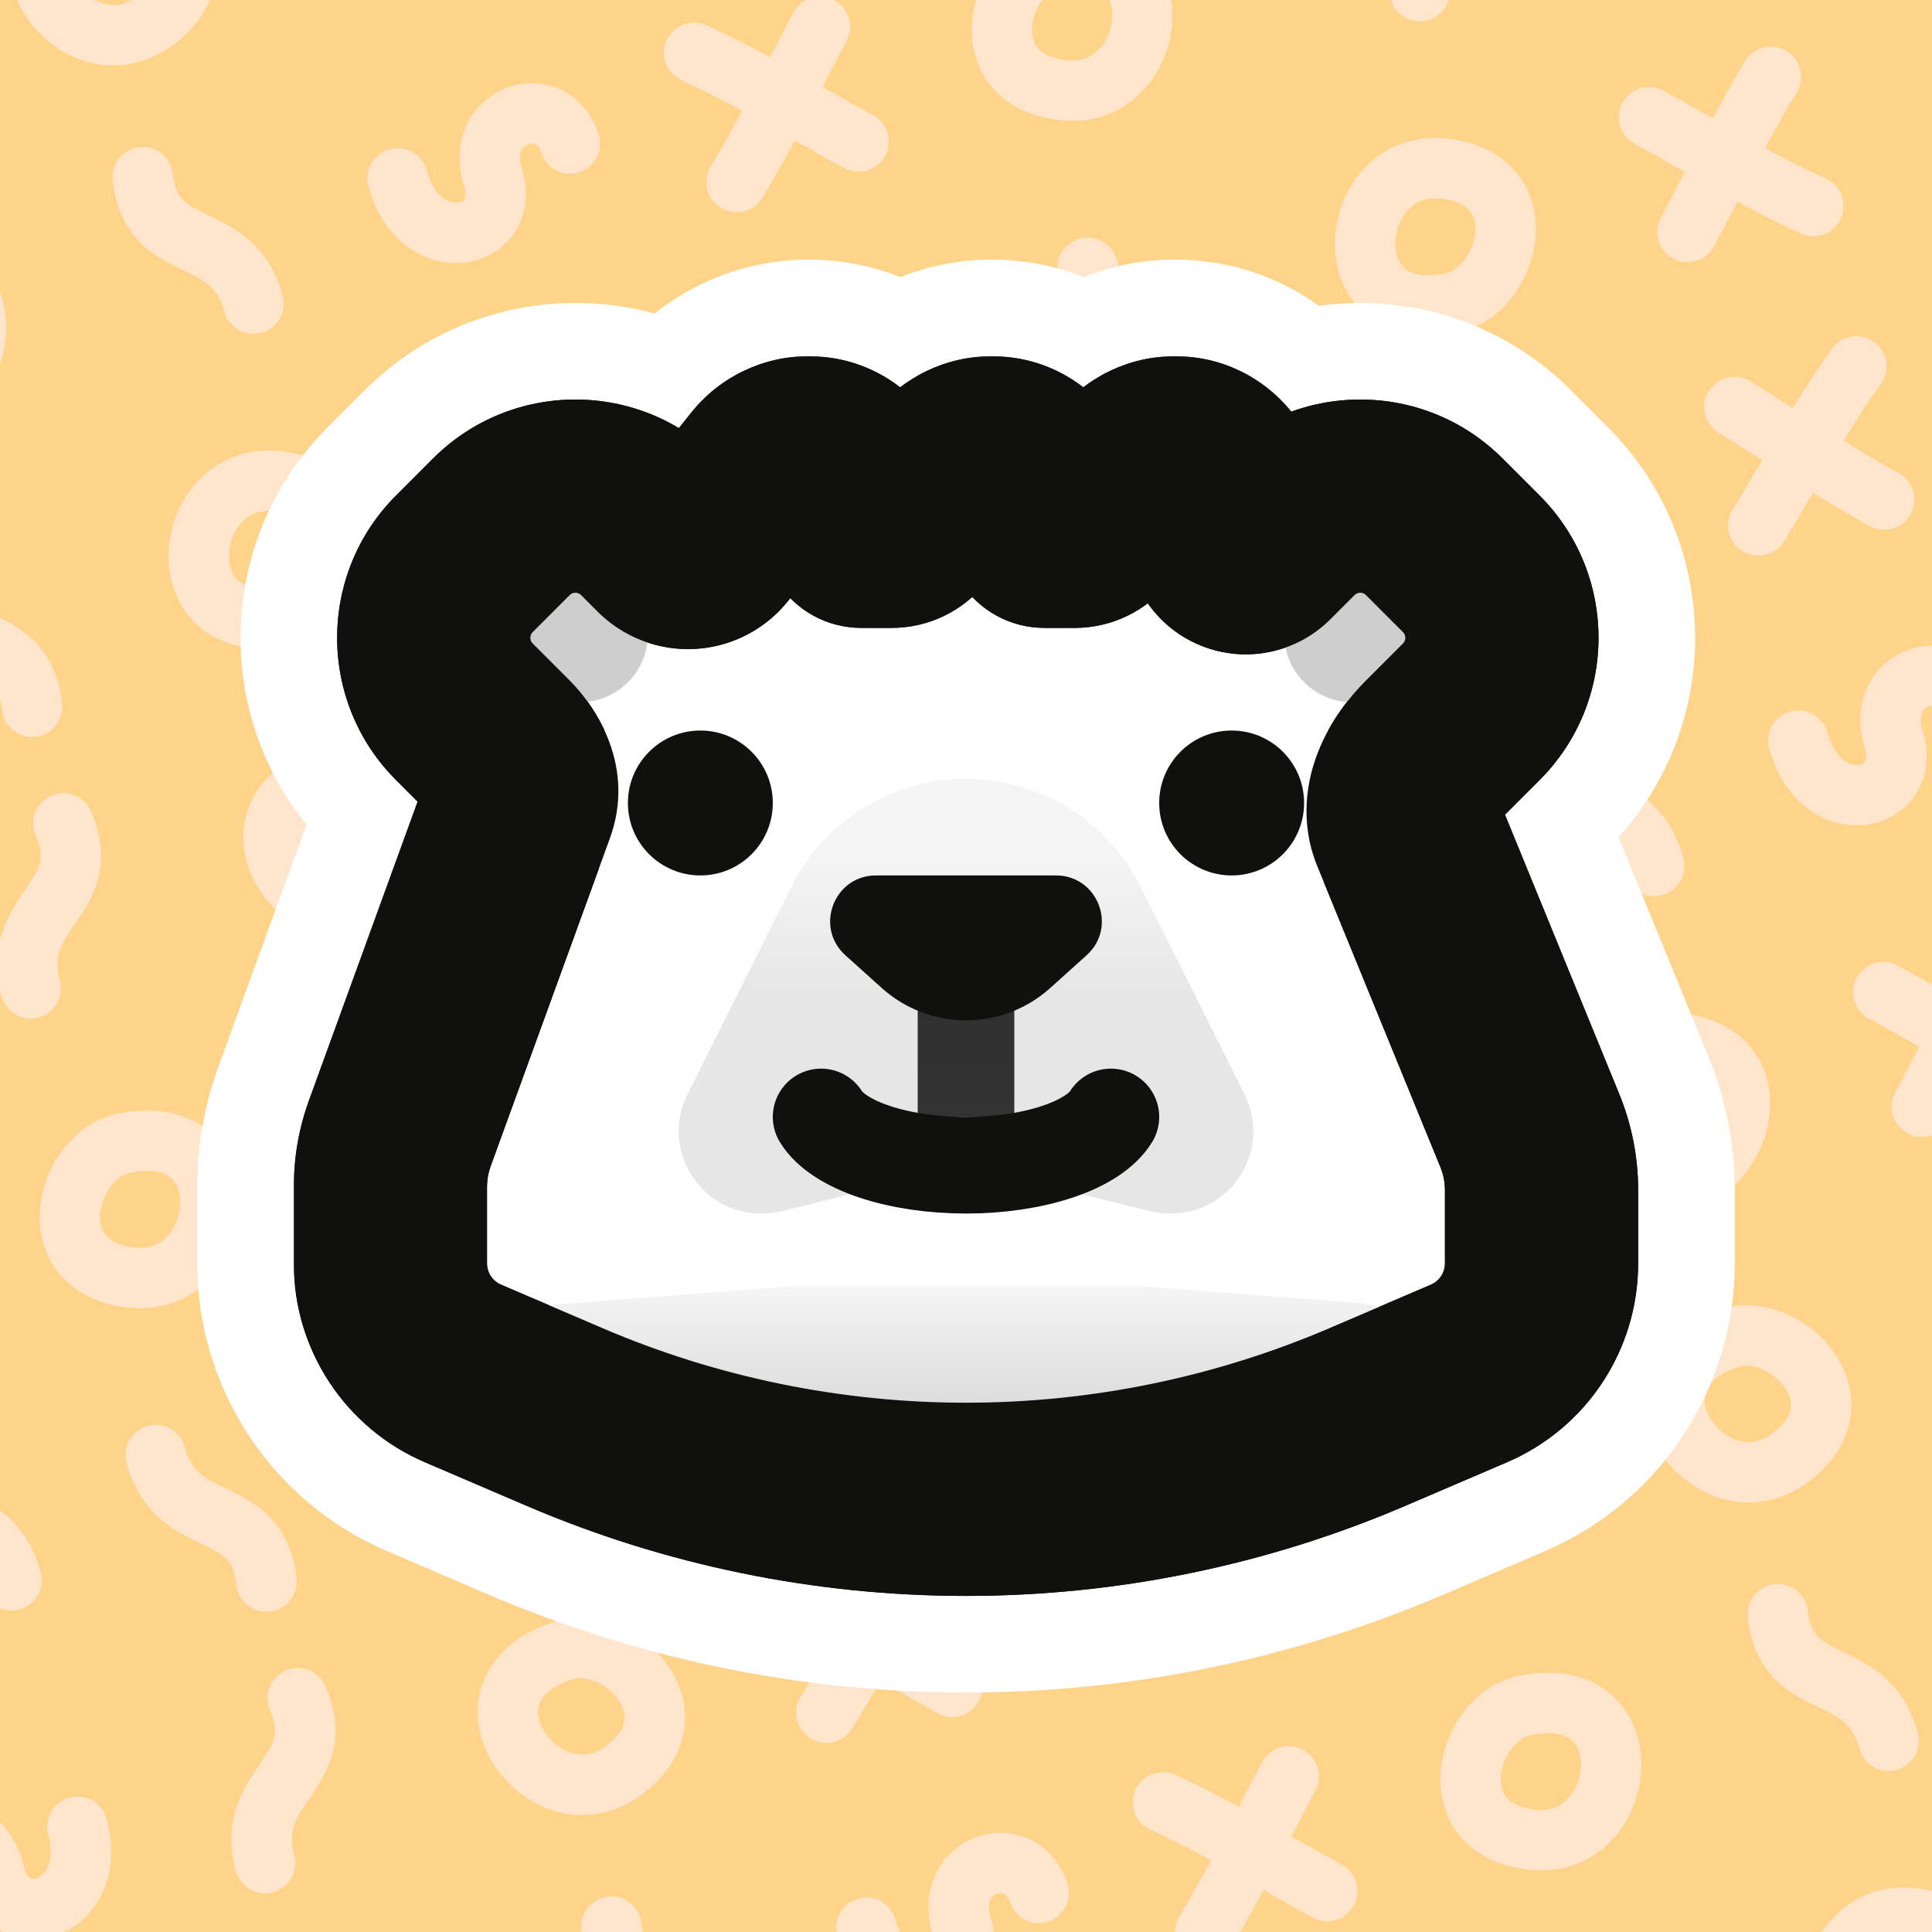 <svg width="256" height="256" viewBox="0 0 256 256" fill="none" xmlns="http://www.w3.org/2000/svg">
<g clip-path="url(#clip0_483_5454)">
<rect width="256" height="256" fill="#FED48B"/>
<path d="M12.417 -13.087C-3.265 -7.849 9.897 10.365 20.324 2.912C30.75 -4.54 20.002 -15.62 12.417 -13.087Z" stroke="#FFE5CC" stroke-width="8" stroke-linecap="round"/>
<path d="M44.204 -20.582C50.844 -16.468 57.198 -12.057 64.059 -8.302" stroke="#FFE5CC" stroke-width="8" stroke-linecap="round"/>
<path d="M60.366 -25.948C55.358 -18.978 51.761 -11.979 47.379 -4.868" stroke="#FFE5CC" stroke-width="8" stroke-linecap="round"/>
<path d="M-14.623 35.57C1.577 32.264 -0.715 54.619 -13.471 53.379C-26.227 52.138 -22.458 37.169 -14.623 35.57Z" stroke="#FFE5CC" stroke-width="8" stroke-linecap="round"/>
<path d="M18.903 23.468C20.123 34.356 30.78 29.775 33.584 40.239" stroke="#FFE5CC" stroke-width="8" stroke-linecap="round"/>
<path d="M75.517 19.006C73.238 11.867 62.705 14.974 65.321 23.453C67.937 31.932 55.619 34.566 52.688 23.626" stroke="#FFE5CC" stroke-width="8" stroke-linecap="round"/>
<path d="M108.649 3.561C104.956 10.444 101.659 17.441 97.594 24.123" stroke="#FFE5CC" stroke-width="8" stroke-linecap="round"/>
<path d="M91.969 6.995C99.791 10.527 106.406 14.789 113.756 18.757" stroke="#FFE5CC" stroke-width="8" stroke-linecap="round"/>
<path d="M139.925 -5.841C156.125 -9.147 153.833 13.208 141.077 11.967C128.321 10.727 132.09 -4.242 139.925 -5.841Z" stroke="#FFE5CC" stroke-width="8" stroke-linecap="round"/>
<path d="M173.451 -17.944C174.671 -7.055 185.328 -11.636 188.132 -1.172" stroke="#FFE5CC" stroke-width="8" stroke-linecap="round"/>
<path d="M4.249 93.652C3.029 82.763 -7.628 87.344 -10.432 76.88" stroke="#FFE5CC" stroke-width="8" stroke-linecap="round"/>
<path d="M37.775 81.55C21.575 84.855 23.867 62.5 36.623 63.741C49.379 64.982 45.61 79.951 37.775 81.55Z" stroke="#FFE5CC" stroke-width="8" stroke-linecap="round"/>
<path d="M69.051 72.147C72.744 65.265 76.041 58.267 80.106 51.585" stroke="#FFE5CC" stroke-width="8" stroke-linecap="round"/>
<path d="M85.73 68.713C77.909 65.181 71.293 60.919 63.944 56.951" stroke="#FFE5CC" stroke-width="8" stroke-linecap="round"/>
<path d="M102.182 56.702C104.461 63.842 114.995 60.734 112.379 52.255C109.763 43.776 122.081 41.142 125.012 52.083" stroke="#FFE5CC" stroke-width="8" stroke-linecap="round"/>
<path d="M158.797 52.241C157.577 41.352 146.92 45.933 144.116 35.469" stroke="#FFE5CC" stroke-width="8" stroke-linecap="round"/>
<path d="M192.323 40.139C176.123 43.444 178.415 21.089 191.171 22.33C203.927 23.571 200.158 38.54 192.323 40.139Z" stroke="#FFE5CC" stroke-width="8" stroke-linecap="round"/>
<path d="M223.599 30.736C227.292 23.854 230.589 16.856 234.654 10.174" stroke="#FFE5CC" stroke-width="8" stroke-linecap="round"/>
<path d="M240.279 27.302C232.457 23.77 225.842 19.508 218.492 15.54" stroke="#FFE5CC" stroke-width="8" stroke-linecap="round"/>
<path d="M8.39 109.107C12.778 119.147 1.258 120.508 4.062 130.972" stroke="#FFE5CC" stroke-width="8" stroke-linecap="round"/>
<path d="M43.476 102.824C27.794 108.062 40.956 126.276 51.383 118.823C61.809 111.371 51.06 100.291 43.476 102.824Z" stroke="#FFE5CC" stroke-width="8" stroke-linecap="round"/>
<path d="M75.262 95.329C81.902 99.443 88.256 103.854 95.117 107.609" stroke="#FFE5CC" stroke-width="8" stroke-linecap="round"/>
<path d="M91.424 89.963C86.416 96.933 82.819 103.932 78.438 111.043" stroke="#FFE5CC" stroke-width="8" stroke-linecap="round"/>
<path d="M111.678 92.139C110.082 84.817 120.758 82.241 122.732 90.892C124.706 99.543 136.69 95.665 133.759 84.725" stroke="#FFE5CC" stroke-width="8" stroke-linecap="round"/>
<path d="M162.938 67.696C167.326 77.736 155.806 79.097 158.61 89.561" stroke="#FFE5CC" stroke-width="8" stroke-linecap="round"/>
<path d="M198.024 61.413C182.341 66.651 195.504 84.865 205.93 77.412C216.357 69.96 205.608 58.88 198.024 61.413Z" stroke="#FFE5CC" stroke-width="8" stroke-linecap="round"/>
<path d="M229.811 53.918C236.45 58.032 242.804 62.443 249.665 66.198" stroke="#FFE5CC" stroke-width="8" stroke-linecap="round"/>
<path d="M245.973 48.552C240.965 55.522 237.367 62.521 232.986 69.632" stroke="#FFE5CC" stroke-width="8" stroke-linecap="round"/>
<path d="M16.435 151.481C32.635 148.176 30.343 170.53 17.587 169.29C4.831 168.049 8.6 153.08 16.435 151.481Z" stroke="#FFE5CC" stroke-width="8" stroke-linecap="round"/>
<path d="M49.961 139.379C51.181 150.267 61.838 145.686 64.642 156.15" stroke="#FFE5CC" stroke-width="8" stroke-linecap="round"/>
<path d="M106.576 134.917C104.296 127.778 93.763 130.885 96.379 139.364C98.995 147.843 86.677 150.477 83.746 139.537" stroke="#FFE5CC" stroke-width="8" stroke-linecap="round"/>
<path d="M139.707 119.472C136.014 126.355 132.717 133.352 128.652 140.034" stroke="#FFE5CC" stroke-width="8" stroke-linecap="round"/>
<path d="M123.027 122.906C130.849 126.438 137.464 130.701 144.814 134.668" stroke="#FFE5CC" stroke-width="8" stroke-linecap="round"/>
<path d="M170.983 110.07C187.183 106.765 184.891 129.119 172.135 127.879C159.379 126.638 163.148 111.669 170.983 110.07Z" stroke="#FFE5CC" stroke-width="8" stroke-linecap="round"/>
<path d="M204.509 97.968C205.729 108.856 216.386 104.275 219.19 114.739" stroke="#FFE5CC" stroke-width="8" stroke-linecap="round"/>
<path d="M261.124 93.506C258.845 86.367 248.312 89.474 250.928 97.953C253.543 106.432 241.225 109.066 238.294 98.126" stroke="#FFE5CC" stroke-width="8" stroke-linecap="round"/>
<path d="M-21.308 214.024C-19.028 221.164 -8.495 218.056 -11.111 209.577C-13.727 201.098 -1.409 198.465 1.522 209.405" stroke="#FFE5CC" stroke-width="8" stroke-linecap="round"/>
<path d="M35.307 209.563C34.087 198.674 23.43 203.255 20.626 192.791" stroke="#FFE5CC" stroke-width="8" stroke-linecap="round"/>
<path d="M68.833 197.461C52.633 200.766 54.925 178.411 67.681 179.652C80.437 180.893 76.668 195.862 68.833 197.461Z" stroke="#FFE5CC" stroke-width="8" stroke-linecap="round"/>
<path d="M100.109 188.058C103.803 181.176 107.1 174.178 111.164 167.496" stroke="#FFE5CC" stroke-width="8" stroke-linecap="round"/>
<path d="M116.789 184.624C108.968 181.093 102.352 176.83 95.002 172.862" stroke="#FFE5CC" stroke-width="8" stroke-linecap="round"/>
<path d="M133.24 172.613C135.519 179.753 146.053 176.645 143.437 168.166C140.821 159.687 153.139 157.053 156.07 167.994" stroke="#FFE5CC" stroke-width="8" stroke-linecap="round"/>
<path d="M189.855 168.152C188.635 157.263 177.978 161.844 175.174 151.38" stroke="#FFE5CC" stroke-width="8" stroke-linecap="round"/>
<path d="M223.381 156.05C207.181 159.355 209.473 137 222.229 138.241C234.985 139.482 231.216 154.451 223.381 156.05Z" stroke="#FFE5CC" stroke-width="8" stroke-linecap="round"/>
<path d="M254.657 146.647C258.351 139.765 261.647 132.767 265.712 126.085" stroke="#FFE5CC" stroke-width="8" stroke-linecap="round"/>
<path d="M271.337 143.213C263.515 139.681 256.9 135.419 249.55 131.451" stroke="#FFE5CC" stroke-width="8" stroke-linecap="round"/>
<path d="M-11.812 249.461C-13.408 242.139 -2.732 239.563 -0.758 248.214C1.216 256.865 13.2 252.987 10.269 242.047" stroke="#FFE5CC" stroke-width="8" stroke-linecap="round"/>
<path d="M39.448 225.018C43.836 235.058 32.316 236.419 35.12 246.883" stroke="#FFE5CC" stroke-width="8" stroke-linecap="round"/>
<path d="M74.534 218.736C58.852 223.973 72.014 242.187 82.441 234.734C92.867 227.282 82.118 216.203 74.534 218.736Z" stroke="#FFE5CC" stroke-width="8" stroke-linecap="round"/>
<path d="M106.321 211.24C112.961 215.354 119.314 219.765 126.176 223.52" stroke="#FFE5CC" stroke-width="8" stroke-linecap="round"/>
<path d="M122.483 205.875C117.475 212.844 113.877 219.843 109.496 226.954" stroke="#FFE5CC" stroke-width="8" stroke-linecap="round"/>
<path d="M142.736 208.05C141.14 200.728 151.816 198.152 153.79 206.803C155.764 215.454 167.748 211.576 164.817 200.636" stroke="#FFE5CC" stroke-width="8" stroke-linecap="round"/>
<path d="M193.996 183.607C198.384 193.647 186.864 195.008 189.668 205.472" stroke="#FFE5CC" stroke-width="8" stroke-linecap="round"/>
<path d="M229.082 177.325C213.4 182.562 226.562 200.776 236.989 193.323C247.416 185.871 236.667 174.791 229.082 177.325Z" stroke="#FFE5CC" stroke-width="8" stroke-linecap="round"/>
<path d="M260.869 169.829C267.508 173.943 273.862 178.354 280.723 182.109" stroke="#FFE5CC" stroke-width="8" stroke-linecap="round"/>
<path d="M277.031 164.464C272.023 171.433 268.425 178.432 264.044 185.543" stroke="#FFE5CC" stroke-width="8" stroke-linecap="round"/>
<path d="M81.02 255.29C82.239 266.178 92.896 261.597 95.7 272.062" stroke="#FFE5CC" stroke-width="8" stroke-linecap="round"/>
<path d="M137.634 250.828C135.355 243.689 124.822 246.796 127.438 255.275C130.054 263.754 117.736 266.388 114.804 255.448" stroke="#FFE5CC" stroke-width="8" stroke-linecap="round"/>
<path d="M170.765 235.384C167.072 242.266 163.775 249.263 159.71 255.945" stroke="#FFE5CC" stroke-width="8" stroke-linecap="round"/>
<path d="M154.086 238.818C161.907 242.349 168.522 246.612 175.872 250.58" stroke="#FFE5CC" stroke-width="8" stroke-linecap="round"/>
<path d="M202.042 225.981C218.241 222.676 215.949 245.031 203.193 243.79C190.438 242.549 194.207 227.58 202.042 225.981Z" stroke="#FFE5CC" stroke-width="8" stroke-linecap="round"/>
<path d="M235.568 213.879C236.788 224.767 247.445 220.186 250.249 230.65" stroke="#FFE5CC" stroke-width="8" stroke-linecap="round"/>
<path d="M254.439 271.961C238.24 275.266 240.532 252.911 253.287 254.152C266.043 255.393 262.274 270.362 254.439 271.961Z" stroke="#FFE5CC" stroke-width="8" stroke-linecap="round"/>
<g clip-path="url(#clip1_483_5454)">
<g filter="url(#filter0_d_483_5454)">
<mask id="path-64-outside-1_483_5454" maskUnits="userSpaceOnUse" x="25.73" y="33.2" width="205" height="191" fill="black">
<rect fill="white" x="25.73" y="33.2" width="205" height="191"/>
<path fill-rule="evenodd" clip-rule="evenodd" d="M92.481 72.195C93.24 71.942 93.909 71.475 94.408 70.851L101.602 61.858C102.946 60.178 104.982 59.2 107.133 59.2C112.145 59.2 115.571 64.261 113.71 68.914C113.578 69.243 113.821 69.601 114.175 69.601H118.144C119.112 69.601 120.028 69.161 120.633 68.404L125.869 61.858C127.214 60.178 129.249 59.2 131.401 59.2C136.412 59.2 139.838 64.261 137.977 68.914C137.846 69.243 138.088 69.601 138.442 69.601H142.411C143.379 69.601 144.295 69.161 144.9 68.404L150.137 61.858C151.481 60.178 153.516 59.2 155.668 59.2C160.679 59.2 164.106 64.261 162.244 68.914C161.619 70.478 162.377 72.26 163.941 72.885C165.073 73.338 166.367 73.073 167.23 72.21L170.437 69.002C175.853 63.587 184.632 63.587 190.048 69.002L194.95 73.905C200.366 79.32 200.366 88.1 194.95 93.515L190.048 98.418C187.225 101.24 184.878 105.417 186.39 109.111L202.714 149.015C203.737 151.515 204.263 154.19 204.263 156.891V166.605C204.263 172.952 200.48 178.689 194.646 181.189L181.22 186.943C164.402 194.151 146.294 197.867 127.996 197.867C109.698 197.867 91.591 194.151 74.772 186.943L61.346 181.189C55.512 178.689 51.73 172.952 51.73 166.605V156.465C51.73 154.041 52.153 151.635 52.982 149.357L68.79 105.885C69.745 103.257 68.415 100.396 66.437 98.418L61.535 93.515C56.119 88.1 56.119 79.32 61.535 73.905L66.437 69.002C71.853 63.587 80.632 63.587 86.048 69.002L88.238 71.193C89.349 72.303 90.992 72.691 92.481 72.195Z"/>
</mask>
<path fill-rule="evenodd" clip-rule="evenodd" d="M92.481 72.195C93.24 71.942 93.909 71.475 94.408 70.851L101.602 61.858C102.946 60.178 104.982 59.2 107.133 59.2C112.145 59.2 115.571 64.261 113.71 68.914C113.578 69.243 113.821 69.601 114.175 69.601H118.144C119.112 69.601 120.028 69.161 120.633 68.404L125.869 61.858C127.214 60.178 129.249 59.2 131.401 59.2C136.412 59.2 139.838 64.261 137.977 68.914C137.846 69.243 138.088 69.601 138.442 69.601H142.411C143.379 69.601 144.295 69.161 144.9 68.404L150.137 61.858C151.481 60.178 153.516 59.2 155.668 59.2C160.679 59.2 164.106 64.261 162.244 68.914C161.619 70.478 162.377 72.26 163.941 72.885C165.073 73.338 166.367 73.073 167.23 72.21L170.437 69.002C175.853 63.587 184.632 63.587 190.048 69.002L194.95 73.905C200.366 79.32 200.366 88.1 194.95 93.515L190.048 98.418C187.225 101.24 184.878 105.417 186.39 109.111L202.714 149.015C203.737 151.515 204.263 154.19 204.263 156.891V166.605C204.263 172.952 200.48 178.689 194.646 181.189L181.22 186.943C164.402 194.151 146.294 197.867 127.996 197.867C109.698 197.867 91.591 194.151 74.772 186.943L61.346 181.189C55.512 178.689 51.73 172.952 51.73 166.605V156.465C51.73 154.041 52.153 151.635 52.982 149.357L68.79 105.885C69.745 103.257 68.415 100.396 66.437 98.418L61.535 93.515C56.119 88.1 56.119 79.32 61.535 73.905L66.437 69.002C71.853 63.587 80.632 63.587 86.048 69.002L88.238 71.193C89.349 72.303 90.992 72.691 92.481 72.195Z" fill="white"/>
<path d="M101.602 61.858L121.592 77.851L121.593 77.851L101.602 61.858ZM125.869 61.858L145.86 77.851L145.86 77.851L125.869 61.858ZM150.137 61.858L130.146 45.866L130.146 45.866L150.137 61.858ZM170.437 69.002L188.539 87.104L188.539 87.104L170.437 69.002ZM190.048 69.002L171.946 87.104L171.946 87.104L190.048 69.002ZM194.95 73.905L213.052 55.803L213.052 55.803L194.95 73.905ZM194.95 93.515L176.848 75.413L176.848 75.413L194.95 93.515ZM202.714 149.015L179.02 158.708L179.02 158.708L202.714 149.015ZM194.646 181.189L204.73 204.719V204.719L194.646 181.189ZM181.22 186.943L171.136 163.413H171.136L181.22 186.943ZM74.772 186.943L84.856 163.413H84.856L74.772 186.943ZM61.346 181.189L51.262 204.719L51.262 204.719L61.346 181.189ZM52.982 149.357L28.923 140.608V140.608L52.982 149.357ZM61.535 93.515L43.433 111.617L43.433 111.617L61.535 93.515ZM61.535 73.905L43.433 55.803L43.433 55.803L61.535 73.905ZM66.437 69.002L48.335 50.9L48.335 50.9L66.437 69.002ZM86.048 69.002L67.946 87.104L67.946 87.104L86.048 69.002ZM88.238 71.193L70.136 89.295L88.238 71.193ZM186.39 109.111L210.084 99.418L186.39 109.111ZM144.9 68.404L124.91 52.412L144.9 68.404ZM120.633 68.404L100.642 52.412L120.633 68.404ZM167.23 72.21L149.128 54.108L167.23 72.21ZM94.408 70.851L114.398 86.843L94.408 70.851ZM81.612 45.866L74.418 54.859L114.398 86.843L121.592 77.851L81.612 45.866ZM107.133 33.6C97.205 33.6 87.814 38.113 81.612 45.866L121.593 77.851C118.079 82.243 112.758 84.8 107.133 84.8V33.6ZM137.479 78.422C146.066 56.953 130.256 33.6 107.133 33.6V84.8C94.034 84.8 85.076 71.569 89.941 59.406L137.479 78.422ZM118.144 44.001H114.175V95.201H118.144V44.001ZM105.879 45.866L100.642 52.412L140.623 84.397L145.86 77.851L105.879 45.866ZM131.401 33.6C121.472 33.6 112.082 38.113 105.879 45.866L145.86 77.851C142.346 82.243 137.026 84.8 131.401 84.8V33.6ZM161.746 78.422C170.334 56.953 154.523 33.6 131.401 33.6V84.8C118.301 84.8 109.343 71.569 114.208 59.406L161.746 78.422ZM142.411 44.001H138.442V95.201H142.411V44.001ZM130.146 45.866L124.91 52.412L164.89 84.397L170.127 77.851L130.146 45.866ZM155.668 33.6C145.739 33.6 136.349 38.113 130.146 45.866L170.127 77.851C166.613 82.243 161.293 84.8 155.668 84.8V33.6ZM186.013 78.421C194.601 56.953 178.79 33.6 155.668 33.6V84.8C142.568 84.8 133.61 71.569 138.475 59.406L186.013 78.421ZM152.335 50.9L149.128 54.108L185.331 90.312L188.539 87.104L152.335 50.9ZM208.15 50.9C192.737 35.488 167.748 35.488 152.335 50.9L188.539 87.104C183.957 91.686 176.528 91.686 171.946 87.104L208.15 50.9ZM213.052 55.803L208.15 50.9L171.946 87.104L176.848 92.007L213.052 55.803ZM213.052 111.617C228.465 96.205 228.465 71.216 213.052 55.803L176.848 92.007C172.266 87.425 172.266 79.996 176.848 75.413L213.052 111.617ZM208.15 116.52L213.052 111.617L176.848 75.413L171.946 80.316L208.15 116.52ZM226.408 139.322L210.084 99.418L162.696 118.804L179.02 158.708L226.408 139.322ZM229.863 156.891C229.863 150.866 228.689 144.899 226.408 139.322L179.02 158.708C178.784 158.131 178.663 157.514 178.663 156.891H229.863ZM229.863 166.605V156.891H178.663V166.605H229.863ZM204.73 204.719C219.977 198.185 229.863 183.193 229.863 166.605H178.663C178.663 162.711 180.983 159.193 184.562 157.659L204.73 204.719ZM191.305 210.473L204.73 204.719L184.562 157.659L171.136 163.413L191.305 210.473ZM127.996 223.467C149.761 223.467 171.3 219.047 191.305 210.473L171.136 163.413C157.504 169.255 142.827 172.267 127.996 172.267V223.467ZM64.688 210.473C84.693 219.047 106.231 223.467 127.996 223.467V172.267C113.165 172.267 98.488 169.255 84.856 163.413L64.688 210.473ZM51.262 204.719L64.688 210.473L84.856 163.413L71.431 157.659L51.262 204.719ZM26.13 166.605C26.13 183.193 36.015 198.185 51.262 204.719L71.431 157.659C75.009 159.193 77.329 162.711 77.329 166.605H26.13ZM26.13 156.465V166.605H77.329V156.465H26.13ZM28.923 140.608C27.075 145.691 26.13 151.057 26.13 156.465H77.329C77.329 157.025 77.232 157.58 77.04 158.106L28.923 140.608ZM44.731 97.137L28.923 140.608L77.04 158.106L92.848 114.634L44.731 97.137ZM43.433 111.617L48.335 116.52L84.539 80.316L79.637 75.413L43.433 111.617ZM43.433 55.803C28.02 71.216 28.02 96.205 43.433 111.617L79.637 75.413C84.219 79.996 84.219 87.425 79.637 92.007L43.433 55.803ZM48.335 50.9L43.433 55.803L79.637 92.007L84.539 87.104L48.335 50.9ZM104.15 50.9C88.737 35.488 63.748 35.488 48.335 50.9L84.539 87.104C79.957 91.686 72.528 91.686 67.946 87.104L104.15 50.9ZM106.34 53.091L104.15 50.9L67.946 87.104L70.136 89.295L106.34 53.091ZM70.136 89.295C78.103 97.262 89.888 100.044 100.577 96.481L84.386 47.908C92.095 45.339 100.594 47.345 106.34 53.091L70.136 89.295ZM92.848 114.634C98.749 98.407 89.659 85.436 84.539 80.316L48.335 116.52C47.148 115.333 45.636 113.408 44.6 110.505C43.505 107.433 42.761 102.553 44.731 97.137L92.848 114.634ZM138.475 59.406C132.63 74.02 139.665 90.747 154.433 96.654L173.448 49.116C185.089 53.773 190.608 66.936 186.013 78.422L138.475 59.406ZM171.946 80.316C168.81 83.452 165.222 87.993 162.856 93.852C160.436 99.845 158.684 108.998 162.696 118.804L210.084 99.418C212.584 105.529 211.25 110.748 210.331 113.024C209.466 115.165 208.463 116.206 208.15 116.52L171.946 80.316ZM142.411 95.201C151.156 95.201 159.427 91.225 164.89 84.397L124.91 52.412C129.163 47.096 135.602 44.001 142.411 44.001V95.201ZM118.144 95.201C126.889 95.201 135.16 91.225 140.623 84.397L100.642 52.412C104.896 47.096 111.335 44.001 118.144 44.001V95.201ZM114.208 59.406C107.35 76.551 119.977 95.201 138.442 95.201V44.001C156.199 44.001 168.341 61.935 161.746 78.422L114.208 59.406ZM154.433 96.654C165.074 100.911 177.228 98.416 185.331 90.312L149.128 54.108C155.506 47.73 165.073 45.766 173.448 49.116L154.433 96.654ZM89.941 59.406C83.083 76.551 95.71 95.201 114.175 95.201V44.001C131.932 44.001 144.074 61.935 137.479 78.422L89.941 59.406ZM74.418 54.859C77.001 51.63 80.463 49.216 84.386 47.908L100.577 96.481C106.017 94.668 110.816 91.321 114.398 86.843L74.418 54.859Z" fill="white" mask="url(#path-64-outside-1_483_5454)"/>
<mask id="path-66-outside-2_483_5454" maskUnits="userSpaceOnUse" x="38.73" y="46.2" width="179" height="165" fill="black">
<rect fill="white" x="38.73" y="46.2" width="179" height="165"/>
<path fill-rule="evenodd" clip-rule="evenodd" d="M92.481 72.195C93.24 71.942 93.909 71.475 94.408 70.851L101.602 61.858C102.946 60.178 104.982 59.2 107.133 59.2C112.145 59.2 115.571 64.261 113.71 68.914C113.578 69.243 113.821 69.601 114.175 69.601H118.144C119.112 69.601 120.028 69.161 120.633 68.404L125.869 61.858C127.214 60.178 129.249 59.2 131.401 59.2C136.412 59.2 139.838 64.261 137.977 68.914C137.846 69.243 138.088 69.601 138.442 69.601H142.411C143.379 69.601 144.295 69.161 144.9 68.404L150.137 61.858C151.481 60.178 153.516 59.2 155.668 59.2C160.679 59.2 164.106 64.261 162.244 68.914C161.619 70.478 162.377 72.26 163.941 72.885C165.073 73.338 166.367 73.073 167.23 72.21L170.437 69.002C175.853 63.587 184.632 63.587 190.048 69.002L194.95 73.905C200.366 79.32 200.366 88.1 194.95 93.515L190.048 98.418C187.225 101.24 184.878 105.417 186.39 109.111L202.714 149.015C203.737 151.515 204.263 154.19 204.263 156.891V166.605C204.263 172.952 200.48 178.689 194.646 181.189L181.22 186.943C164.402 194.151 146.294 197.867 127.996 197.867C109.698 197.867 91.591 194.151 74.772 186.943L61.346 181.189C55.512 178.689 51.73 172.952 51.73 166.605V156.465C51.73 154.041 52.153 151.635 52.982 149.357L68.79 105.885C69.745 103.257 68.415 100.396 66.437 98.418L61.535 93.515C56.119 88.1 56.119 79.32 61.535 73.905L66.437 69.002C71.853 63.587 80.632 63.587 86.048 69.002L88.238 71.193C89.349 72.303 90.992 72.691 92.481 72.195Z"/>
</mask>
<path fill-rule="evenodd" clip-rule="evenodd" d="M92.481 72.195C93.24 71.942 93.909 71.475 94.408 70.851L101.602 61.858C102.946 60.178 104.982 59.2 107.133 59.2C112.145 59.2 115.571 64.261 113.71 68.914C113.578 69.243 113.821 69.601 114.175 69.601H118.144C119.112 69.601 120.028 69.161 120.633 68.404L125.869 61.858C127.214 60.178 129.249 59.2 131.401 59.2C136.412 59.2 139.838 64.261 137.977 68.914C137.846 69.243 138.088 69.601 138.442 69.601H142.411C143.379 69.601 144.295 69.161 144.9 68.404L150.137 61.858C151.481 60.178 153.516 59.2 155.668 59.2C160.679 59.2 164.106 64.261 162.244 68.914C161.619 70.478 162.377 72.26 163.941 72.885C165.073 73.338 166.367 73.073 167.23 72.21L170.437 69.002C175.853 63.587 184.632 63.587 190.048 69.002L194.95 73.905C200.366 79.32 200.366 88.1 194.95 93.515L190.048 98.418C187.225 101.24 184.878 105.417 186.39 109.111L202.714 149.015C203.737 151.515 204.263 154.19 204.263 156.891V166.605C204.263 172.952 200.48 178.689 194.646 181.189L181.22 186.943C164.402 194.151 146.294 197.867 127.996 197.867C109.698 197.867 91.591 194.151 74.772 186.943L61.346 181.189C55.512 178.689 51.73 172.952 51.73 166.605V156.465C51.73 154.041 52.153 151.635 52.982 149.357L68.79 105.885C69.745 103.257 68.415 100.396 66.437 98.418L61.535 93.515C56.119 88.1 56.119 79.32 61.535 73.905L66.437 69.002C71.853 63.587 80.632 63.587 86.048 69.002L88.238 71.193C89.349 72.303 90.992 72.691 92.481 72.195Z" fill="white"/>
<path d="M101.602 61.858L111.597 69.855V69.855L101.602 61.858ZM125.869 61.858L135.865 69.855L135.865 69.855L125.869 61.858ZM150.137 61.858L140.142 53.862L140.142 53.862L150.137 61.858ZM170.437 69.002L179.488 78.053V78.053L170.437 69.002ZM190.048 69.002L180.997 78.053V78.053L190.048 69.002ZM194.95 73.905L204.001 64.854L204.001 64.854L194.95 73.905ZM194.95 93.515L185.899 84.464L185.899 84.464L194.95 93.515ZM202.714 149.015L190.867 153.862V153.862L202.714 149.015ZM194.646 181.189L199.688 192.954H199.688L194.646 181.189ZM181.22 186.943L176.178 175.178H176.178L181.22 186.943ZM74.772 186.943L79.814 175.178H79.814L74.772 186.943ZM61.346 181.189L56.304 192.954L56.304 192.954L61.346 181.189ZM52.982 149.357L40.952 144.983H40.952L52.982 149.357ZM61.535 93.515L52.484 102.566L52.484 102.566L61.535 93.515ZM61.535 73.905L52.484 64.854L52.484 64.854L61.535 73.905ZM66.437 69.002L57.386 59.951L57.386 59.951L66.437 69.002ZM86.048 69.002L76.997 78.053L76.997 78.053L86.048 69.002ZM88.238 71.193L79.187 80.244L88.238 71.193ZM186.39 109.111L198.237 104.265L186.39 109.111ZM144.9 68.404L134.905 60.408L144.9 68.404ZM120.633 68.404L110.637 60.408L120.633 68.404ZM167.23 72.21L158.179 63.159L167.23 72.21ZM94.408 70.851L104.403 78.847L94.408 70.851ZM91.607 53.862L84.413 62.855L104.403 78.847L111.597 69.855L91.607 53.862ZM107.133 46.4C101.093 46.4 95.38 49.146 91.607 53.862L111.597 69.855C110.513 71.211 108.87 72 107.133 72V46.4ZM125.595 73.668C130.819 60.607 121.2 46.4 107.133 46.4V72C103.089 72 100.324 67.915 101.826 64.16L125.595 73.668ZM118.144 56.801H114.175V82.401H118.144V56.801ZM115.874 53.862L110.637 60.408L130.628 76.401L135.865 69.855L115.874 53.862ZM131.401 46.4C125.36 46.4 119.648 49.146 115.874 53.862L135.865 69.855C134.78 71.211 133.137 72 131.401 72V46.4ZM149.862 73.668C155.086 60.607 145.467 46.4 131.401 46.4V72C127.356 72 124.591 67.915 126.093 64.16L149.862 73.668ZM142.411 56.801H138.442V82.401H142.411V56.801ZM140.142 53.862L134.905 60.408L154.895 76.401L160.132 69.855L140.142 53.862ZM155.668 46.4C149.628 46.4 143.915 49.146 140.142 53.862L160.132 69.855C159.047 71.211 157.404 72 155.668 72V46.4ZM174.129 73.668C179.353 60.607 169.735 46.4 155.668 46.4V72C151.623 72 148.858 67.915 150.36 64.16L174.129 73.668ZM161.386 59.951L158.179 63.159L176.281 81.261L179.488 78.053L161.386 59.951ZM199.099 59.951C188.685 49.537 171.8 49.537 161.386 59.951L179.488 78.053C179.905 77.637 180.58 77.637 180.997 78.053L199.099 59.951ZM204.001 64.854L199.099 59.951L180.997 78.053L185.899 82.956L204.001 64.854ZM204.001 102.566C214.415 92.152 214.415 75.268 204.001 64.854L185.899 82.956C186.316 83.373 186.316 84.048 185.899 84.464L204.001 102.566ZM199.099 107.469L204.001 102.566L185.899 84.464L180.997 89.367L199.099 107.469ZM214.561 144.169L198.237 104.265L174.543 113.958L190.867 153.862L214.561 144.169ZM217.063 156.891C217.063 152.528 216.213 148.207 214.561 144.169L190.867 153.862C191.261 154.823 191.463 155.852 191.463 156.891H217.063ZM217.063 166.605V156.891H191.463V166.605H217.063ZM199.688 192.954C210.229 188.437 217.063 178.072 217.063 166.605H191.463C191.463 167.832 190.732 168.941 189.604 169.424L199.688 192.954ZM186.263 198.708L199.688 192.954L189.604 169.424L176.178 175.178L186.263 198.708ZM127.996 210.667C148.028 210.667 167.851 206.599 186.263 198.708L176.178 175.178C160.953 181.703 144.561 185.067 127.996 185.067V210.667ZM69.73 198.708C88.142 206.599 107.965 210.667 127.996 210.667V185.067C111.431 185.067 95.039 181.703 79.814 175.178L69.73 198.708ZM56.304 192.954L69.73 198.708L79.814 175.178L66.389 169.424L56.304 192.954ZM38.929 166.605C38.929 178.072 45.764 188.437 56.304 192.954L66.389 169.424C65.261 168.941 64.529 167.832 64.529 166.605H38.929ZM38.929 156.465V166.605H64.529V156.465H38.929ZM40.952 144.983C39.614 148.663 38.929 152.549 38.929 156.465H64.529C64.529 155.533 64.692 154.608 65.011 153.731L40.952 144.983ZM56.76 101.511L40.952 144.983L65.011 153.731L80.819 110.26L56.76 101.511ZM52.484 102.566L57.386 107.469L75.488 89.367L70.586 84.464L52.484 102.566ZM52.484 64.854C42.07 75.268 42.07 92.152 52.484 102.566L70.586 84.464C70.169 84.048 70.169 83.373 70.586 82.956L52.484 64.854ZM57.386 59.951L52.484 64.854L70.586 82.956L75.488 78.053L57.386 59.951ZM95.099 59.951C84.685 49.537 67.8 49.537 57.386 59.951L75.488 78.053C75.905 77.637 76.58 77.637 76.997 78.053L95.099 59.951ZM97.289 62.142L95.099 59.951L76.997 78.053L79.187 80.244L97.289 62.142ZM79.187 80.244C83.726 84.783 90.44 86.368 96.529 84.338L88.434 60.051C91.543 59.015 94.972 59.824 97.289 62.142L79.187 80.244ZM80.819 110.26C84.247 100.832 79.037 92.916 75.488 89.367L57.386 107.469C57.287 107.37 56.944 107.012 56.657 106.206C56.339 105.316 56.014 103.562 56.76 101.511L80.819 110.26ZM150.36 64.16C147.124 72.249 151.021 81.503 159.187 84.77L168.694 61.001C173.733 63.016 176.113 68.707 174.129 73.668L150.36 64.16ZM180.997 89.367C178.723 91.641 176.283 94.786 174.725 98.645C173.139 102.57 172.159 108.131 174.543 113.958L198.237 104.265C199.109 106.397 198.547 108.022 198.462 108.231C198.414 108.351 198.418 108.301 198.553 108.109C198.683 107.923 198.87 107.698 199.099 107.469L180.997 89.367ZM142.411 82.401C147.267 82.401 151.861 80.193 154.895 76.401L134.905 60.408C136.729 58.128 139.491 56.801 142.411 56.801V82.401ZM118.144 82.401C123 82.401 127.594 80.193 130.628 76.401L110.637 60.408C112.462 58.128 115.223 56.801 118.144 56.801V82.401ZM126.093 64.16C122.598 72.897 129.032 82.401 138.442 82.401V56.801C147.143 56.801 153.093 65.589 149.862 73.668L126.093 64.16ZM159.187 84.77C165.074 87.124 171.797 85.744 176.281 81.261L158.179 63.159C160.937 60.401 165.073 59.552 168.694 61.001L159.187 84.77ZM101.826 64.16C98.331 72.897 104.765 82.401 114.175 82.401V56.801C122.876 56.801 128.826 65.589 125.595 73.668L101.826 64.16ZM84.413 62.855C85.455 61.553 86.851 60.579 88.434 60.051L96.529 84.338C99.628 83.305 102.362 81.398 104.403 78.847L84.413 62.855Z" fill="#10100F" mask="url(#path-66-outside-2_483_5454)"/>
<path d="M105.143 169.6L73.571 172.056C68.169 172.476 64 176.982 64 182.4C64 191.237 71.163 198.4 80 198.4H178.703C186.047 198.4 192 192.447 192 185.103C192 178.159 186.657 172.384 179.734 171.846L150.857 169.6H105.143Z" fill="url(#paint0_linear_483_5454)"/>
<path d="M100.85 160C92.741 160 87.467 151.466 91.093 144.213L104.844 116.711C109.23 107.94 118.194 102.4 128 102.4C137.806 102.4 146.77 107.94 151.155 116.711L164.906 144.213C168.533 151.466 163.258 160 155.149 160C154.12 160 153.095 159.874 152.096 159.624L128 153.6L103.903 159.624C102.905 159.874 101.879 160 100.85 160Z" fill="url(#paint1_linear_483_5454)"/>
<rect x="121.6" y="128" width="12.8" height="19.2" fill="url(#paint2_linear_483_5454)"/>
<path d="M139.924 115.2C145.484 115.2 148.114 122.056 143.982 125.775L139.156 130.119C136.094 132.875 132.119 134.4 127.999 134.4C123.879 134.4 119.905 132.875 116.842 130.119L112.016 125.775C107.884 122.056 110.514 115.2 116.074 115.2H127.999H139.924Z" fill="#10100F"/>
<path d="M147.2 147.2C146.067 149.036 143.572 150.658 140.1 151.816C136.629 152.973 132.375 153.6 128 153.6C123.624 153.6 119.371 152.973 115.899 151.816C112.428 150.658 109.932 149.036 108.8 147.2" stroke="#10100F" stroke-width="12.8" stroke-linecap="round" stroke-linejoin="round"/>
<circle cx="92.8" cy="105.6" r="16" fill="white"/>
<circle cx="92.8" cy="105.6" r="9.6" fill="#10100F"/>
<circle cx="163.2" cy="105.6" r="16" fill="white"/>
<circle cx="163.2" cy="105.6" r="9.6" fill="#10100F"/>
<path d="M83.2 76.8C86.735 80.335 86.735 86.065 83.2 89.6C79.665 93.135 73.935 93.135 70.4 89.6C66.865 86.065 66.865 80.335 70.4 76.8C73.935 73.265 79.665 73.265 83.2 76.8Z" fill="#CECECE"/>
<path d="M185.6 76.8C189.135 80.335 189.135 86.065 185.6 89.6C182.065 93.135 176.335 93.135 172.8 89.6C169.265 86.065 169.265 80.335 172.8 76.8C176.335 73.265 182.065 73.265 185.6 76.8Z" fill="#CECECE"/>
<mask id="path-79-outside-3_483_5454" maskUnits="userSpaceOnUse" x="38.73" y="46.2" width="179" height="165" fill="black">
<rect fill="white" x="38.73" y="46.2" width="179" height="165"/>
<path fill-rule="evenodd" clip-rule="evenodd" d="M92.481 72.195C93.24 71.942 93.909 71.475 94.408 70.851L101.602 61.858C102.946 60.178 104.982 59.2 107.133 59.2C112.145 59.2 115.571 64.261 113.71 68.914C113.578 69.243 113.821 69.601 114.175 69.601H118.144C119.112 69.601 120.028 69.161 120.633 68.404L125.869 61.858C127.214 60.178 129.249 59.2 131.401 59.2C136.412 59.2 139.838 64.261 137.977 68.914C137.846 69.243 138.088 69.601 138.442 69.601H142.411C143.379 69.601 144.295 69.161 144.9 68.404L150.137 61.858C151.481 60.178 153.516 59.2 155.668 59.2C160.679 59.2 164.106 64.261 162.244 68.914C161.619 70.478 162.377 72.26 163.941 72.885C165.073 73.338 166.367 73.073 167.23 72.21L170.437 69.002C175.853 63.587 184.632 63.587 190.048 69.002L194.95 73.905C200.366 79.32 200.366 88.1 194.95 93.515L190.048 98.418C187.225 101.24 184.878 105.417 186.39 109.111L202.714 149.015C203.737 151.515 204.263 154.19 204.263 156.891V166.605C204.263 172.952 200.48 178.689 194.646 181.189L181.22 186.943C164.402 194.151 146.294 197.867 127.996 197.867C109.698 197.867 91.591 194.151 74.772 186.943L61.346 181.189C55.512 178.689 51.73 172.952 51.73 166.605V156.465C51.73 154.041 52.153 151.635 52.982 149.357L68.79 105.885C69.745 103.257 68.415 100.396 66.437 98.418L61.535 93.515C56.119 88.1 56.119 79.32 61.535 73.905L66.437 69.002C71.853 63.587 80.632 63.587 86.048 69.002L88.238 71.193C89.349 72.303 90.992 72.691 92.481 72.195Z"/>
</mask>
<path d="M101.602 61.858L111.597 69.855V69.855L101.602 61.858ZM125.869 61.858L135.865 69.855L135.865 69.855L125.869 61.858ZM150.137 61.858L140.142 53.862L140.142 53.862L150.137 61.858ZM170.437 69.002L179.488 78.053V78.053L170.437 69.002ZM190.048 69.002L180.997 78.053V78.053L190.048 69.002ZM194.95 73.905L204.001 64.854L204.001 64.854L194.95 73.905ZM194.95 93.515L185.899 84.464L185.899 84.464L194.95 93.515ZM202.714 149.015L190.867 153.862V153.862L202.714 149.015ZM194.646 181.189L199.688 192.954H199.688L194.646 181.189ZM181.22 186.943L176.178 175.178H176.178L181.22 186.943ZM74.772 186.943L79.814 175.178H79.814L74.772 186.943ZM61.346 181.189L56.304 192.954L56.304 192.954L61.346 181.189ZM52.982 149.357L40.952 144.983H40.952L52.982 149.357ZM61.535 93.515L52.484 102.566L52.484 102.566L61.535 93.515ZM61.535 73.905L52.484 64.854L52.484 64.854L61.535 73.905ZM66.437 69.002L57.386 59.951L57.386 59.951L66.437 69.002ZM86.048 69.002L76.997 78.053L76.997 78.053L86.048 69.002ZM88.238 71.193L79.187 80.244L88.238 71.193ZM186.39 109.111L198.237 104.265L186.39 109.111ZM144.9 68.404L134.905 60.408L144.9 68.404ZM120.633 68.404L110.637 60.408L120.633 68.404ZM167.23 72.21L158.179 63.159L167.23 72.21ZM94.408 70.851L104.403 78.847L94.408 70.851ZM91.607 53.862L84.413 62.855L104.403 78.847L111.597 69.855L91.607 53.862ZM107.133 46.4C101.093 46.4 95.38 49.146 91.607 53.862L111.597 69.855C110.513 71.211 108.87 72 107.133 72V46.4ZM125.595 73.668C130.819 60.607 121.2 46.4 107.133 46.4V72C103.089 72 100.324 67.915 101.826 64.16L125.595 73.668ZM118.144 56.801H114.175V82.401H118.144V56.801ZM115.874 53.862L110.637 60.408L130.628 76.401L135.865 69.855L115.874 53.862ZM131.401 46.4C125.36 46.4 119.648 49.146 115.874 53.862L135.865 69.855C134.78 71.211 133.137 72 131.401 72V46.4ZM149.862 73.668C155.086 60.607 145.467 46.4 131.401 46.4V72C127.356 72 124.591 67.915 126.093 64.16L149.862 73.668ZM142.411 56.801H138.442V82.401H142.411V56.801ZM140.142 53.862L134.905 60.408L154.895 76.401L160.132 69.855L140.142 53.862ZM155.668 46.4C149.628 46.4 143.915 49.146 140.142 53.862L160.132 69.855C159.047 71.211 157.404 72 155.668 72V46.4ZM174.129 73.668C179.353 60.607 169.735 46.4 155.668 46.4V72C151.623 72 148.858 67.915 150.36 64.16L174.129 73.668ZM161.386 59.951L158.179 63.159L176.281 81.261L179.488 78.053L161.386 59.951ZM199.099 59.951C188.685 49.537 171.8 49.537 161.386 59.951L179.488 78.053C179.905 77.637 180.58 77.637 180.997 78.053L199.099 59.951ZM204.001 64.854L199.099 59.951L180.997 78.053L185.899 82.956L204.001 64.854ZM204.001 102.566C214.415 92.152 214.415 75.268 204.001 64.854L185.899 82.956C186.316 83.373 186.316 84.048 185.899 84.464L204.001 102.566ZM199.099 107.469L204.001 102.566L185.899 84.464L180.997 89.367L199.099 107.469ZM214.561 144.169L198.237 104.265L174.543 113.958L190.867 153.862L214.561 144.169ZM217.063 156.891C217.063 152.528 216.213 148.207 214.561 144.169L190.867 153.862C191.261 154.823 191.463 155.852 191.463 156.891H217.063ZM217.063 166.605V156.891H191.463V166.605H217.063ZM199.688 192.954C210.229 188.437 217.063 178.072 217.063 166.605H191.463C191.463 167.832 190.732 168.941 189.604 169.424L199.688 192.954ZM186.263 198.708L199.688 192.954L189.604 169.424L176.178 175.178L186.263 198.708ZM127.996 210.667C148.028 210.667 167.851 206.599 186.263 198.708L176.178 175.178C160.953 181.703 144.561 185.067 127.996 185.067V210.667ZM69.73 198.708C88.142 206.599 107.965 210.667 127.996 210.667V185.067C111.431 185.067 95.039 181.703 79.814 175.178L69.73 198.708ZM56.304 192.954L69.73 198.708L79.814 175.178L66.389 169.424L56.304 192.954ZM38.929 166.605C38.929 178.072 45.764 188.437 56.304 192.954L66.389 169.424C65.261 168.941 64.529 167.832 64.529 166.605H38.929ZM38.929 156.465V166.605H64.529V156.465H38.929ZM40.952 144.983C39.614 148.663 38.929 152.549 38.929 156.465H64.529C64.529 155.533 64.692 154.608 65.011 153.731L40.952 144.983ZM56.76 101.511L40.952 144.983L65.011 153.731L80.819 110.26L56.76 101.511ZM52.484 102.566L57.386 107.469L75.488 89.367L70.586 84.464L52.484 102.566ZM52.484 64.854C42.07 75.268 42.07 92.152 52.484 102.566L70.586 84.464C70.169 84.048 70.169 83.373 70.586 82.956L52.484 64.854ZM57.386 59.951L52.484 64.854L70.586 82.956L75.488 78.053L57.386 59.951ZM95.099 59.951C84.685 49.537 67.8 49.537 57.386 59.951L75.488 78.053C75.905 77.637 76.58 77.637 76.997 78.053L95.099 59.951ZM97.289 62.142L95.099 59.951L76.997 78.053L79.187 80.244L97.289 62.142ZM79.187 80.244C83.726 84.783 90.44 86.368 96.529 84.338L88.434 60.051C91.543 59.015 94.972 59.824 97.289 62.142L79.187 80.244ZM80.819 110.26C84.247 100.832 79.037 92.916 75.488 89.367L57.386 107.469C57.287 107.37 56.944 107.012 56.657 106.206C56.339 105.316 56.014 103.562 56.76 101.511L80.819 110.26ZM150.36 64.16C147.124 72.249 151.021 81.503 159.187 84.77L168.694 61.001C173.733 63.016 176.113 68.707 174.129 73.668L150.36 64.16ZM180.997 89.367C178.723 91.641 176.283 94.786 174.725 98.645C173.139 102.57 172.159 108.131 174.543 113.958L198.237 104.265C199.109 106.397 198.547 108.022 198.462 108.231C198.414 108.351 198.418 108.301 198.553 108.109C198.683 107.923 198.87 107.698 199.099 107.469L180.997 89.367ZM142.411 82.401C147.267 82.401 151.861 80.193 154.895 76.401L134.905 60.408C136.729 58.128 139.491 56.801 142.411 56.801V82.401ZM118.144 82.401C123 82.401 127.594 80.193 130.628 76.401L110.637 60.408C112.462 58.128 115.223 56.801 118.144 56.801V82.401ZM126.093 64.16C122.598 72.897 129.032 82.401 138.442 82.401V56.801C147.143 56.801 153.093 65.589 149.862 73.668L126.093 64.16ZM159.187 84.77C165.074 87.124 171.797 85.744 176.281 81.261L158.179 63.159C160.937 60.401 165.073 59.552 168.694 61.001L159.187 84.77ZM101.826 64.16C98.331 72.897 104.765 82.401 114.175 82.401V56.801C122.876 56.801 128.826 65.589 125.595 73.668L101.826 64.16ZM84.413 62.855C85.455 61.553 86.851 60.579 88.434 60.051L96.529 84.338C99.628 83.305 102.362 81.398 104.403 78.847L84.413 62.855Z" fill="#10100F" mask="url(#path-79-outside-3_483_5454)"/>
</g>
</g>
</g>
<defs>
<filter id="filter0_d_483_5454" x="24" y="24.8" width="208" height="208" filterUnits="userSpaceOnUse" color-interpolation-filters="sRGB">
<feFlood flood-opacity="0" result="BackgroundImageFix"/>
<feColorMatrix in="SourceAlpha" type="matrix" values="0 0 0 0 0 0 0 0 0 0 0 0 0 0 0 0 0 0 127 0" result="hardAlpha"/>
<feOffset dy="0.8"/>
<feGaussianBlur stdDeviation="0.8"/>
<feComposite in2="hardAlpha" operator="out"/>
<feColorMatrix type="matrix" values="0 0 0 0 0 0 0 0 0 0 0 0 0 0 0 0 0 0 0.05 0"/>
<feBlend mode="normal" in2="BackgroundImageFix" result="effect1_dropShadow_483_5454"/>
<feBlend mode="normal" in="SourceGraphic" in2="effect1_dropShadow_483_5454" result="shape"/>
</filter>
<linearGradient id="paint0_linear_483_5454" x1="130.286" y1="163.2" x2="130.286" y2="192" gradientUnits="userSpaceOnUse">
<stop stop-color="white"/>
<stop offset="1" stop-color="#D2D2D2"/>
</linearGradient>
<linearGradient id="paint1_linear_483_5454" x1="127.996" y1="112" x2="127.996" y2="131.2" gradientUnits="userSpaceOnUse">
<stop stop-color="#F5F5F5"/>
<stop offset="1" stop-color="#E6E6E6"/>
</linearGradient>
<linearGradient id="paint2_linear_483_5454" x1="128" y1="128" x2="128" y2="147.2" gradientUnits="userSpaceOnUse">
<stop stop-color="#2E2E2E"/>
<stop offset="1" stop-color="#333333"/>
</linearGradient>
<clipPath id="clip0_483_5454">
<rect width="256" height="256" fill="white"/>
</clipPath>
<clipPath id="clip1_483_5454">
<rect width="256" height="256" fill="white"/>
</clipPath>
</defs>
</svg>
